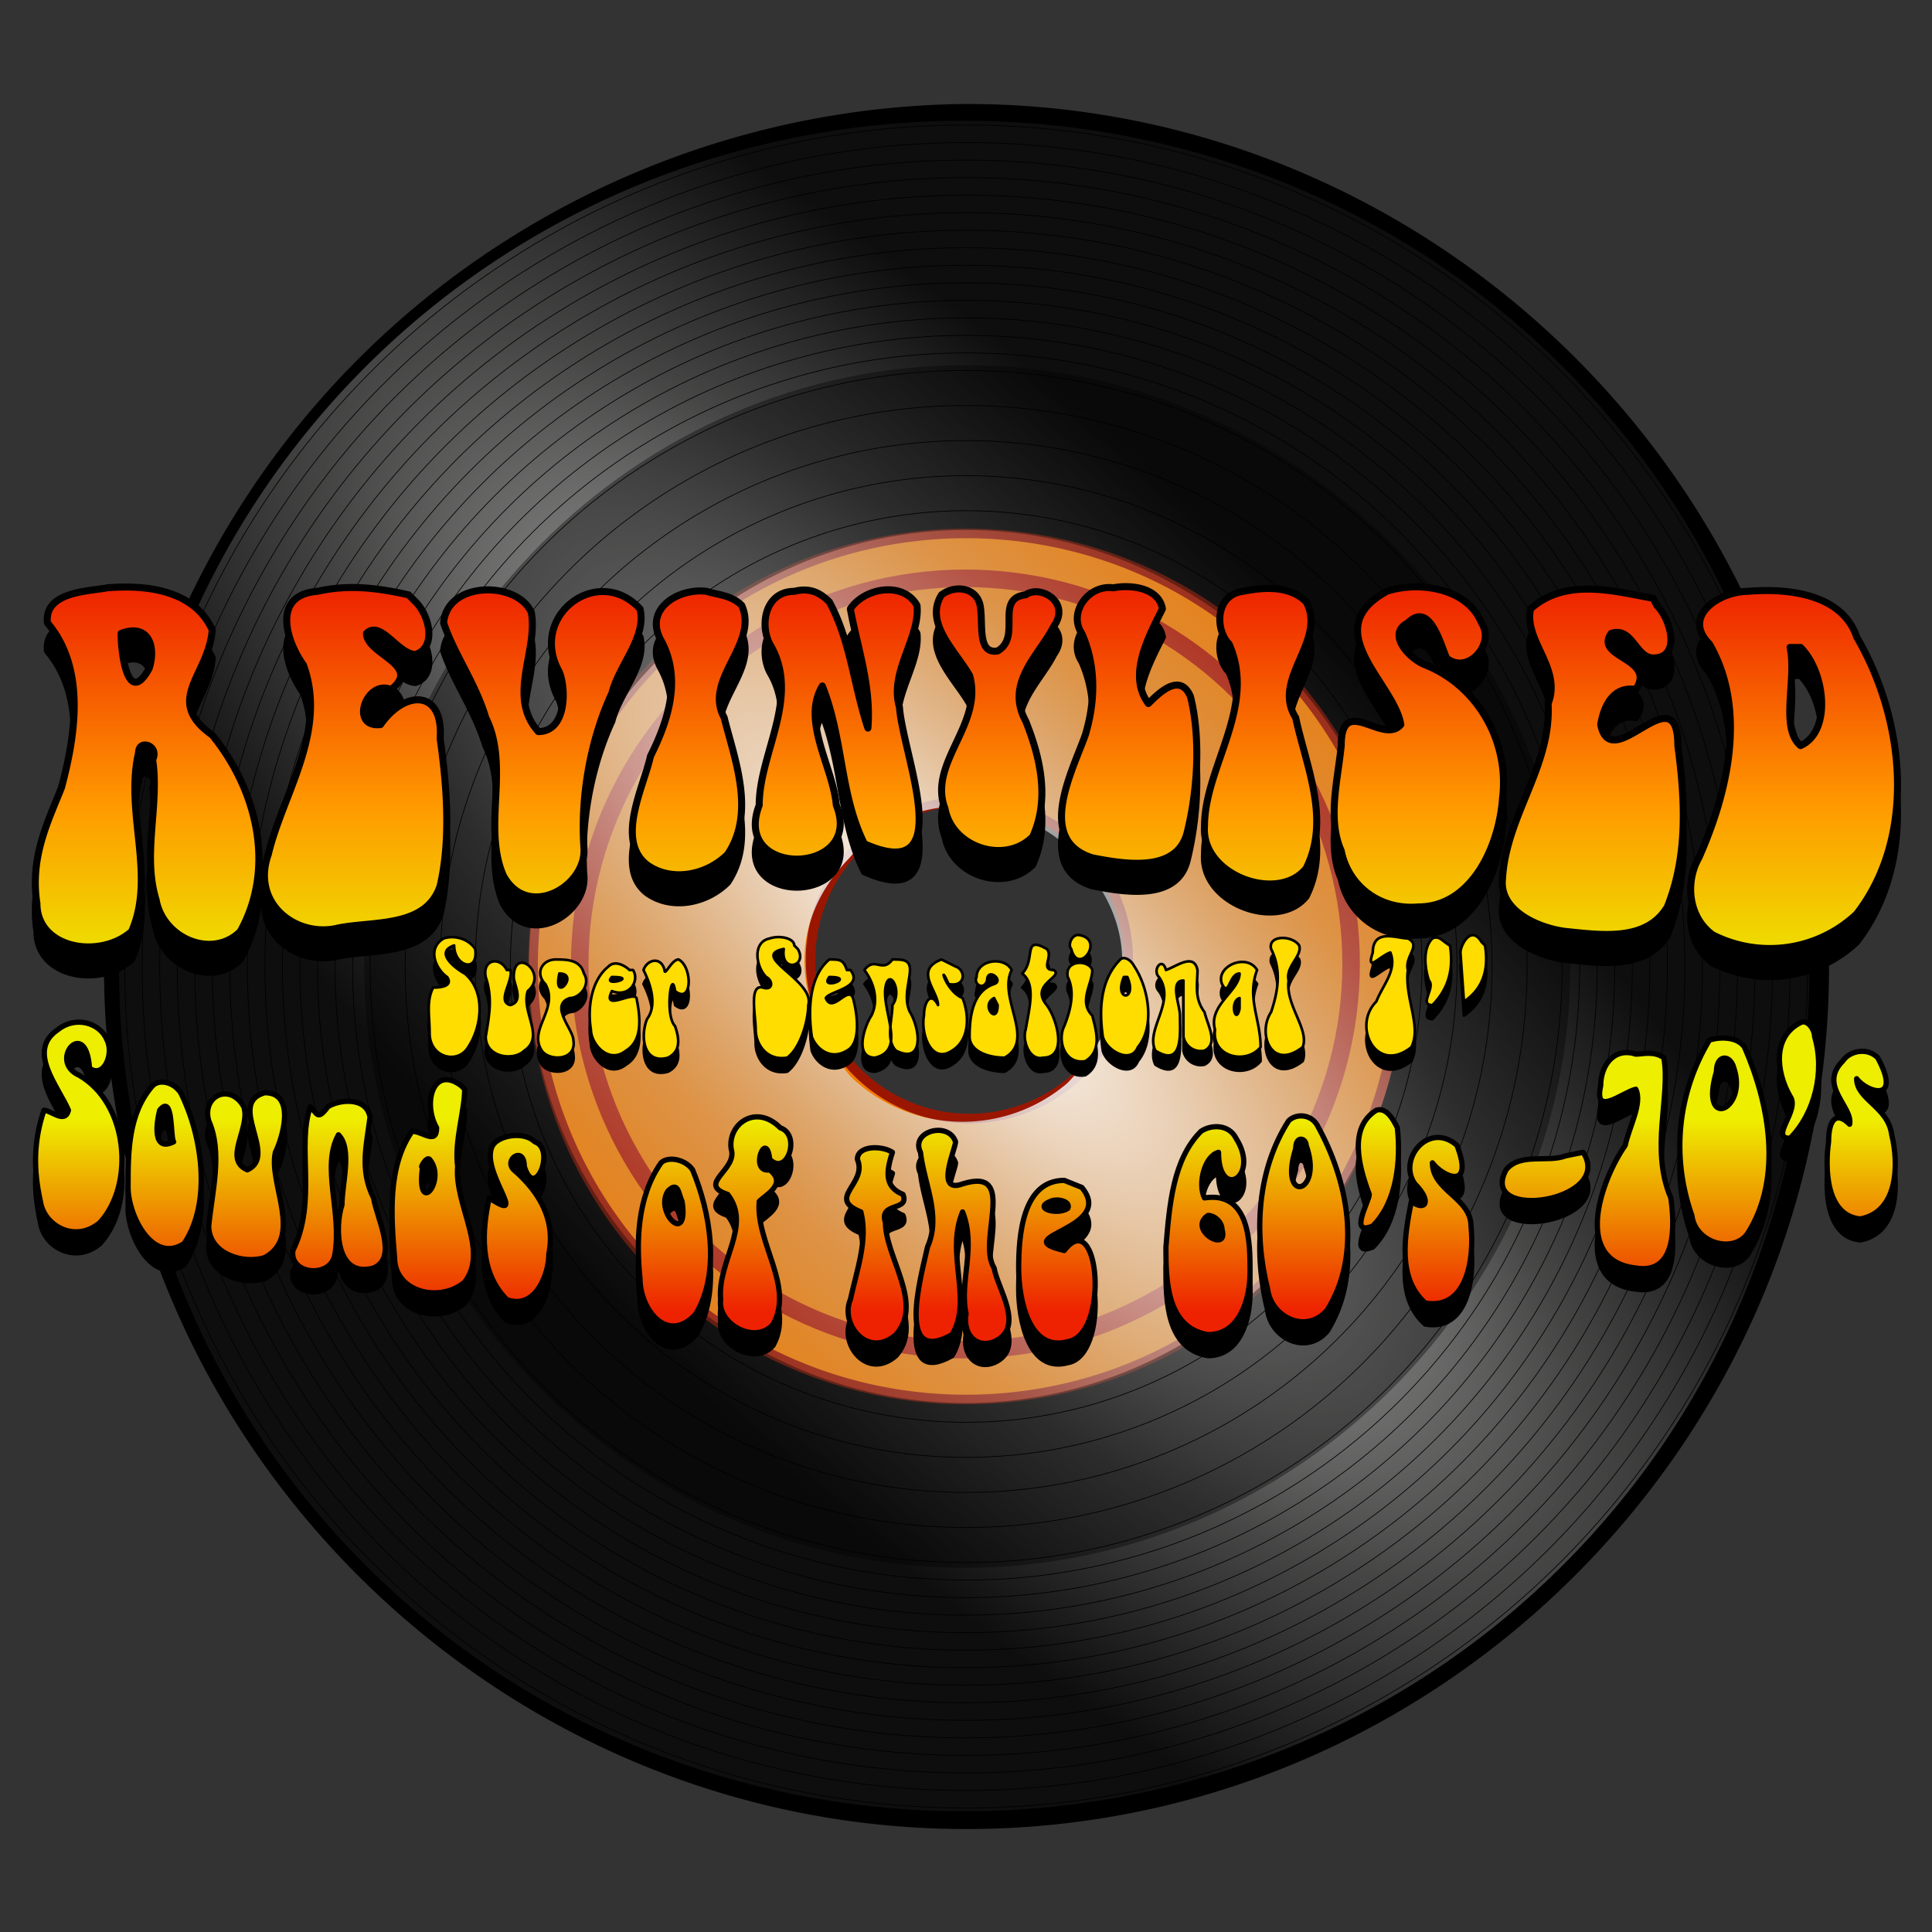 <svg xmlns="http://www.w3.org/2000/svg" xml:space="preserve" style="fill-rule:evenodd;clip-rule:evenodd;stroke-linejoin:round;stroke-miterlimit:2" viewBox="0 0 540 540">
  <rect x="0" y="0" width="540" height="540" fill="#333333" stroke="none"/>
  <path id="Vinyl" d="M288 42A248.2 248.2 0 0 0 42 288c0 135 111 246 246 246s246-111 246-246S423 42 288 42Zm0 170.5 75.6 75.5-75.6 89.8-79.6-89.8 79.6-75.5Z" style="fill-rule:nonzero" transform="matrix(.98 0 0 .98 -12.1 -12.1)"/>
  <path id="Label" d="M201 201c-48 48-48 127 0 175s127 48 175 0 48-127 0-175-127-48-175 0Zm55 55a45.3 45.3 0 1 1 64 64 45.3 45.3 0 0 1-64-64Z" style="fill:#f37c00;fill-rule:nonzero;stroke:#9b1600;stroke-width:2.72px" transform="matrix(.98 0 0 .98 -12.7 -12.6)"/>
  <circle id="Label-ring" cx="288" cy="288" r="110" style="fill:none;stroke:#b21700;stroke-width:5px;stroke-linejoin:miter;stroke-miterlimit:4" transform="matrix(.98 0 0 .98 -12.4 -12.8)"/>
  <path id="Shine" d="M200 107c-51 0-93 42-93 93s42 93 93 93 93-42 93-93-42-93-93-93Zm-.6 75.7c13-1 19 11.8 17.7 18.4-1 16-17.2 16-18.2 16a17.7 17.7 0 0 1-16.3-17.3s.8-16.8 16.8-17.1Z" style="fill:url(#_Shine);fill-rule:nonzero" transform="matrix(1.8 -1.8 1.8 1.8 -450.5 270)"/>
  <g id="Grooves" transform="matrix(.98 0 0 .98 -12.2 -12.1)">
    <circle cx="288" cy="288" r="245" style="fill:none;stroke:#000;stroke-width:.2px;stroke-linejoin:miter;stroke-miterlimit:4"/>
    <circle cx="288" cy="288" r="240" style="fill:none;stroke:#000;stroke-width:.2px;stroke-linejoin:miter;stroke-miterlimit:4"/>
    <circle cx="288" cy="288" r="235" style="fill:none;stroke:#000;stroke-width:.2px;stroke-linejoin:miter;stroke-miterlimit:4"/>
    <circle cx="288" cy="288" r="230" style="fill:none;stroke:#000;stroke-width:.2px;stroke-linejoin:miter;stroke-miterlimit:4"/>
    <circle cx="288" cy="288" r="225" style="fill:none;stroke:#000;stroke-width:.2px;stroke-linejoin:miter;stroke-miterlimit:4"/>
    <circle cx="288" cy="288" r="220" style="fill:none;stroke:#000;stroke-width:.2px;stroke-linejoin:miter;stroke-miterlimit:4"/>
    <circle cx="288" cy="288" r="215" style="fill:none;stroke:#000;stroke-width:.2px;stroke-linejoin:miter;stroke-miterlimit:4"/>
    <circle cx="288" cy="288" r="210" style="fill:none;stroke:#000;stroke-width:.2px;stroke-linejoin:miter;stroke-miterlimit:4"/>
    <circle cx="288" cy="288" r="205" style="fill:none;stroke:#000;stroke-width:.2px;stroke-linejoin:miter;stroke-miterlimit:4"/>
    <circle cx="288" cy="288" r="200" style="fill:none;stroke:#000;stroke-width:.2px;stroke-linejoin:miter;stroke-miterlimit:4"/>
    <circle cx="288" cy="288" r="195" style="fill:none;stroke:#000;stroke-width:.2px;stroke-linejoin:miter;stroke-miterlimit:4"/>
    <circle cx="288" cy="288" r="190" style="fill:none;stroke:#000;stroke-width:.2px;stroke-linejoin:miter;stroke-miterlimit:4"/>
    <circle cx="288" cy="288" r="185" style="fill:none;stroke:#000;stroke-width:.2px;stroke-linejoin:miter;stroke-miterlimit:4"/>
    <circle cx="288" cy="288" r="180" style="fill:none;stroke:#000;stroke-width:.2px;stroke-linejoin:miter;stroke-miterlimit:4"/>
    <circle cx="288" cy="288" r="175" style="fill:none;stroke:#000;stroke-width:.2px;stroke-linejoin:miter;stroke-miterlimit:4"/>
    <circle cx="288" cy="288" r="170" style="fill:none;stroke:#000;stroke-width:.2px;stroke-linejoin:miter;stroke-miterlimit:4"/>
    <circle cx="288" cy="288" r="160" style="fill:none;stroke:#000;stroke-width:.2px;stroke-linejoin:miter;stroke-miterlimit:4"/>
    <circle cx="288" cy="288" r="150" style="fill:none;stroke:#000;stroke-width:.2px;stroke-linejoin:miter;stroke-miterlimit:4"/>
    <circle cx="288" cy="288" r="140" style="fill:none;stroke:#000;stroke-width:.2px;stroke-linejoin:miter;stroke-miterlimit:4"/>
    <circle cx="288" cy="288" r="130" style="fill:none;stroke:#000;stroke-width:.2px;stroke-linejoin:miter;stroke-miterlimit:4"/>
  </g>
  <path id="Runout" d="M287 140c81 0 149 68 149 148s-68 148-149 148-148-68-148-148 67-148 148-148Z" style="fill:none;fill-rule:nonzero;stroke:#000;stroke-opacity:.36;stroke-width:47px;stroke-linejoin:miter;stroke-miterlimit:4" transform="matrix(.98 0 0 .98 -11.4 -12.1)"/>
  <g id="TextShadow" transform="matrix(.98 0 0 .98 -13.2 -12.1)">
    <path id="Revinylised" d="M74 192c-1 13-14 20 0 30 13 16 18 38 8 56-8 8-22 2-24-9-4-13 1-27-1-40 2-4-4-6-4-2-4 17 5 35-2 51-9 8-27 5-27-8-2-13 3-23 7-33 4-15 7-34-4-47-1-9 12-9 17-10 12-1 25 1 30 12Zm-26 1c0 6 2 21 8 10 2-6 0-13-8-10Zm84-9c4 4 6 13 0 15-5 0-10-10-14-6 0 6 16 9 7 16-7-3-12 11-3 10 7-10 18-10 17 4 2 14 3 29 0 42-4 12-19 10-29 12-12 3-25-7-20-21 4-17 17-35 10-54-5-7-9-20 4-21 9-2 17-1 26 1l2 2Zm33 3c2 11-7 24 2 34 8 0 8-12 6-17-9-16 11-31 23-18 2 8-6 16-8 24-6 13-9 29-8 44 1 11-16 21-23 8-6-14 2-31-5-45-3-10-9-18-12-27 1-12 21-12 25-3Zm60-2c5 11-11 21-5 32 3 12 9 27 1 39-6 6-16 8-23 3-9-7-1-22 1-31 5-10 9-22 3-33-5-9 5-15 13-14 3 1 7 1 10 4Zm25-1c6 11 7 24 11 36 1-12-3-23-5-34 4-6 15-8 19-1 1 9-8 19-5 29 1 14 17 51-10 39-7-14-6-30-12-45-6 10 3 23 4 34 8 20-30 21-22 0 0-15 12-31 3-46-3-6-1-15 7-15 4-1 7 0 10 3Zm43 1c1 5-1 14 5 13 7-4-1-15 8-16 4-3 13 2 8 9-4 8-14 16-8 27 4 10 7 22 2 33-8 8-23 3-25-8-5-13 11-24 7-38-4-7-13-15-8-23 4-3 10-2 11 3Zm52 1c-4 8-10 19-4 27 3-3 9-9 12-2 3 12 2 27-1 39-3 11-17 9-27 7-16-5-6-24-2-35 3-10 3-20-1-29-4-6 2-14 9-13 5-1 13 0 14 6Zm41-2c6 11-10 22-3 33 3 14 10 29 3 43-8 10-30 2-29-12 0-17 15-34 7-52-4-4-4-14 4-15 5-1 13-2 18 3Zm50 6c4 6-4 15-10 10-2-5-5-16-11-10-6 3 0 10 5 12 15 6 24 22 22 38-1 14-9 31-24 31-11 1-20-6-22-16-4-9-1-20 0-30 0-15 12 0 17-6-2-12-24-27-4-38 9-3 23-1 27 9Zm50-5c4 4 7 15-1 15-5 0-6-9-12-7-5 7 13 7 7 16-6-1-9 4-10 10 3 15 22-15 22 6 2 15 3 31-3 46-6 10-19 8-29 7-8-1-19-6-18-15 1-18 14-32 13-50 4-10-7-18-5-27 10-9 24-5 35-3l1 2Zm57 9c14 24 17 57 0 79a36 36 0 0 1-41 6c-7-5-8-15-4-22 8-18 14-42 3-61-8-8 3-15 11-15 12-1 27 1 31 13Zm-19 3c2 9-3 23 3 28 9-4 7-21 0-28h-3Z" style="fill-rule:nonzero;stroke:#000;stroke-width:2px;stroke-linejoin:miter;stroke-miterlimit:4" transform="translate(0 8)"/>
    <path id="Super" d="M149 281c1 7-6 5-6-1-6 2 1 7 3 8 6 5 5 15 1 21-3 5-11 3-11-4 0-5-1-9 1-13 1 0 6 0 4-3-3-2-6-8-1-11 3-1 7 0 9 3Zm10 6c1 3-4 9 0 10 4-1 1-6 1-8 0-9 10-1 4 4-2 6 5 13-1 17-3 3-11 2-11-4 1-6 2-11 0-17-1-5 4-6 6-2h1Zm21 1c2 3-1 7-4 7-6 2 1 9 1 12 1 6-7 6-9 3-4-6 5-12 1-19-3-3-1-7 3-7 3 0 7 0 8 4Zm-7 0c-2 9 6 0 0 0Zm21-1c2 3-1 8-6 6-3 6 6 0 7 2 1 5 2 12-3 15-5 4-10-2-10-6-1-6 0-14 5-18 2-2 5 0 6 1h1Zm-6 2c-3 3 8 0 0 0Zm15-2c0 2 2-3 4-3 4 2 4 13-1 9-1-7-3 7 0 10 1 3 2 7-2 9-7 2-8-6-6-11 3-4 1-10-1-14 1-3 5-4 6 0Zm38-6c3 5-5 7-4 0-10 2 9 9 7 16 0 4-2 12-6 15-6 1-9-4-9-8s-2-13 2-12c3 1 3-2 1-3-3-3-4-10 1-11 3-1 7 0 7 2l1 1Zm15 6c4 5-6 6-7 8 2 5 7-5 8 1 1 4 2 12-2 14-5 3-9-1-10-4-1-7-1-17 5-22 3 0 4 0 5 3h1Zm-6 2c-3 4 8 0 0 0Zm23-2c0 3-2 8 0 12 3 5 4 15-4 11-3-3-1-9-1-13 3-4-1-11-2-5-1 7 6 18-3 20-6 0-3-9-1-12 2-4 1-9-2-13 3-4 5 1 8-3 3 0 5 0 5 3Zm13-1c3 1 3 6-2 5-3-7-1 2 4 4 2 5 2 12-3 15-6 4-9-5-8-10 0-4 2-7 4-3 0-4-7-10 1-13l4 2Zm16 1c-4 8 7 20-2 25-5 0-10-2-10-6 0-6 1-13 7-15 3-1-2-5-2-1-1 3-4 1-3-1 0-5 8-6 10-2Zm-5 8c-4 2 1 8 1 2l-1-2Zm15-14c2 2-2 6 2 6 3 2-7 4-2 10 3 4 6 15-1 15-4 1-6-5-5-8 1-6 3-13-1-16 4-4 0-11 7-7Zm13 6c0 4-4 9 0 13 1 4 3 10-2 13-6 1-8-6-6-10 2-5 3-10 1-14-1-5 6-5 7-2Zm-4-10c8 1 0 12-2 4-1-1 0-4 2-4Zm16 9c4 6 6 17 1 23-2 5-9 1-10-3-1-7-1-16 5-22 1-1 3 0 4 2Zm-3 3c-3 7 4 7 1 0h-1Zm21-2c0 4-1 8 2 12 1 4 4 9 0 11a5 5 0 0 1-6-4v-16c-4 0-1 7-1 10 0 5 1 15-7 10-3-6 6-14 1-21-2-2 1-6 2-2 3-1 8-5 9 0Zm17 0c-3 8 1 14 1 22-4 5-14 3-13-5-2-7 7-11 7-16-3 0-3 7-5 3-2-5 7-9 10-4Zm-5 8c-3 1-1 8 0 3v-3Zm17-15c1 3-4 6-3 10-1 7 6 14 4 19-9 7-13-4-9-10 2-6 3-12 0-18-1-4 6-4 8-1Zm31-2c4 2-1 5 0 9-1 8 4 16 1 22-10 8-17-6-10-13 2-5 6-9 4-14-3 1-7 6-5 0 0-7 7-4 10-4Zm12 2c1 6 0 12-5 17-4 0 1-5-1-7-1-3-2-9 1-12 2-1 3 1 5 2Zm10 0c1 6 0 12-6 16l-1-14c0-2 3-8 6-3l1 1Z" style="fill-rule:nonzero;stroke:#000;stroke-width:.75px;stroke-linejoin:miter;stroke-miterlimit:4" transform="translate(0 6)"/>
    <path id="Sounds" d="M44 309c2 4-1 11-5 8-1-15-12-2-3 2 14 8 16 31 6 42-7 6-16 1-17-6-2-9-2-17 1-26 2 0 6 4 7 0-3-7-12-17-3-23 5-4 12-2 14 3Zm21 15c6 12 9 31 1 43-9 6-16-8-16-16 0-10 0-21 7-29 2-2 6-1 8 2Zm-6 5c-1 4-2 12 4 9-1-1 0-14-4-9Zm24-1c2 6-6 15 1 18 9-4-6-19 5-22 9 0 5 13 3 17-2 9 8 24-3 30-6 2-16-1-16-9 1-10 4-21 0-30-2-7 6-11 10-4Zm36 3c-1 8-3 15 1 23 1 6 7 17 0 20-11 3-11-12-9-18 0-6 3-16-1-20-5 9 1 22-1 34-1 7-13 6-12-1 7-14 1-30 5-41 2 2 2 4 5 0 3-2 11-3 12 3Zm27-8c0 6-3 15-2 22-1 11 9 24 2 33-7 6-20 3-20-7-1-12-2-26 5-36 3 0 7 4 7-1-4-7-1-18 7-12l1 1Zm-12 22c-2 15 7 4 2-2-1-1-3 3-2 2Zm32-7c6 2 0 17-3 7 0-6-6-2-3 1 7 6 12 14 10 24 0 6-4 16-12 13-8-8-7-20-5-29 12 8-3-8 1-15 2-3 9-4 12-1Zm45 8c5 12 8 29 1 41-8 9-16-1-16-10-1-10-1-23 6-33 2-2 7-1 9 2Zm-7 6c-4 6 6 16 4 3-1-2-1-6-4-3Zm32-18c6 2 2 14-3 9-1-9-6 4 0 3 5 4-1 7-3 9-1 12 10 24 4 35-5 6-16 0-15-7-1-11 9-21 2-30-9-3 3-7 1-13-1-7 7-13 14-6Zm32 7c-2 6-2 10 3 12 2 5-7 2-5 8 0 10 11 23 3 32-8 7-16-3-13-10 2-9 5-17 3-25-10-4 2-8-1-15 0-4 7-4 10-2Zm18-3c0 2-6 15 2 12 16-5 4 16 9 24 1 6 9 17 0 21-5 2-9-2-8-8-2-9 3-19-1-29-5 12 3 25-3 35-16 9-9-16-7-25 4-9-1-18-2-27-3-6 8-9 10-3Zm36 13c10 12-22 14-5 18 10-13 13 24 1 26-11 3-14-12-14-21s1-25 13-25l5 2Zm-9 4c-5 2 2 4 5 2 1-2-3-3-5-2Zm53-18c7 11-5 18-5 4-4 1-6 9-4 13 13-2 13 13 13 21s-3 18-12 18c-12-2-12-16-12-25 1-12 2-25 10-33 3-2 8-2 10 2Zm-8 22c-6 4 6 11 4 4 0-2-2-4-4-4Zm31-26c9 16 13 37 3 53-6 7-16 2-17-6-4-16-3-34 6-48 2-2 6-2 8 1Zm-6 7c-5 16 8 13 3-1 0-2-3-3-3 1Zm29-6c1 9 0 21-7 28-7 3-1-7-1-9-3-8-6-19 2-24 3-1 5 3 6 5Zm17 5c5 13-4 9-7 5 0 8 11 10 11 18 1 9-1 24-13 22-8-7-6-19-4-29 4 3 6 0 1-5-5-7 4-18 12-11Zm36 2c9 14-30 20-22 5 4-5 12-2 17-4l5-1Zm23-27c2 11-4 26 2 40 1 7 2 22-10 20-18-2-10-25-3-35 1-5 5-12 3-16-4 1-12 8-10-1 0-6 4-11 10-9 2 0 5-1 8 1Zm23-3c7 16 11 37 1 53-4 6-15 3-16-5-6-17-4-35 5-50 3-1 8-1 10 2Zm-8 7c-5 17 9 11 5-1-1-4-5-4-5 1Zm28-10c3 10 0 22-7 29-6 0 3-8 0-12-4-7-5-17 3-21 2-1 4 2 4 4Zm18 6c7 13-3 10-6 6 0 6 9 8 10 16 2 8 2 22-9 24-10-1-10-15-9-22 0-6 2-9 6-5 1-5-9-11-2-18 2-3 7-4 10-1Z" style="fill-rule:nonzero;stroke:#000;stroke-width:1.5px;stroke-linejoin:miter;stroke-miterlimit:4" transform="translate(0 6)"/>
  </g>
  <g id="TextGradient" transform="matrix(.98 0 0 .98 -13.2 -12.1)">
    <path id="Revinylised1" d="M74 192c-1 13-14 20 0 30 13 16 18 38 8 56-8 8-22 2-24-9-4-13 1-27-1-40 2-4-4-6-4-2-4 17 5 35-2 51-9 8-27 5-27-8-2-13 3-23 7-33 4-15 7-34-4-47-1-9 12-9 17-10 12-1 25 1 30 12Zm-26 1c0 6 2 21 8 10 2-6 0-13-8-10Zm84-9c4 4 6 13 0 15-5 0-10-10-14-6 0 6 16 9 7 16-7-3-12 11-3 10 7-10 18-10 17 4 2 14 3 29 0 42-4 12-19 10-29 12-12 3-25-7-20-21 4-17 17-35 10-54-5-7-9-20 4-21 9-2 17-1 26 1l2 2Zm33 3c2 11-7 24 2 34 8 0 8-12 6-17-9-16 11-31 23-18 2 8-6 16-8 24-6 13-9 29-8 44 1 11-16 21-23 8-6-14 2-31-5-45-3-10-9-18-12-27 1-12 21-12 25-3Zm60-2c5 11-11 21-5 32 3 12 9 27 1 39-6 6-16 8-23 3-9-7-1-22 1-31 5-10 9-22 3-33-5-9 5-15 13-14 3 1 7 1 10 4Zm25-1c6 11 7 24 11 36 1-12-3-23-5-34 4-6 15-8 19-1 1 9-8 19-5 29 1 14 17 51-10 39-7-14-6-30-12-45-6 10 3 23 4 34 8 20-30 21-22 0 0-15 12-31 3-46-3-6-1-15 7-15 4-1 7 0 10 3Zm43 1c1 5-1 14 5 13 7-4-1-15 8-16 4-3 13 2 8 9-4 8-14 16-8 27 4 10 7 22 2 33-8 8-23 3-25-8-5-13 11-24 7-38-4-7-13-15-8-23 4-3 10-2 11 3Zm52 1c-4 8-10 19-4 27 3-3 9-9 12-2 3 12 2 27-1 39-3 11-17 9-27 7-16-5-6-24-2-35 3-10 3-20-1-29-4-6 2-14 9-13 5-1 13 0 14 6Zm41-2c6 11-10 22-3 33 3 14 10 29 3 43-8 10-30 2-29-12 0-17 15-34 7-52-4-4-4-14 4-15 5-1 13-2 18 3Zm50 6c4 6-4 15-10 10-2-5-5-16-11-10-6 3 0 10 5 12 15 6 24 22 22 38-1 14-9 31-24 31-11 1-20-6-22-16-4-9-1-20 0-30 0-15 12 0 17-6-2-12-24-27-4-38 9-3 23-1 27 9Zm50-5c4 4 7 15-1 15-5 0-6-9-12-7-5 7 13 7 7 16-6-1-9 4-10 10 3 15 22-15 22 6 2 15 3 31-3 46-6 10-19 8-29 7-8-1-19-6-18-15 1-18 14-32 13-50 4-10-7-18-5-27 10-9 24-5 35-3l1 2Zm57 9c14 24 17 57 0 79a36 36 0 0 1-41 6c-7-5-8-15-4-22 8-18 14-42 3-61-8-8 3-15 11-15 12-1 27 1 31 13Zm-19 3c2 9-3 23 3 28 9-4 7-21 0-28h-3Z" style="fill:url(#_Revinylised1);fill-rule:nonzero;stroke:#000;stroke-width:2px;stroke-linejoin:miter;stroke-miterlimit:4"/>
    <path id="Super1" d="M149 281c1 7-6 5-6-1-6 2 1 7 3 8 6 5 5 15 1 21-3 5-11 3-11-4 0-5-1-9 1-13 1 0 6 0 4-3-3-2-6-8-1-11 3-1 7 0 9 3Zm10 6c1 3-4 9 0 10 4-1 1-6 1-8 0-9 10-1 4 4-2 6 5 13-1 17-3 3-11 2-11-4 1-6 2-11 0-17-1-5 4-6 6-2h1Zm21 1c2 3-1 7-4 7-6 2 1 9 1 12 1 6-7 6-9 3-4-6 5-12 1-19-3-3-1-7 3-7 3 0 7 0 8 4Zm-7 0c-2 9 6 0 0 0Zm21-1c2 3-1 8-6 6-3 6 6 0 7 2 1 5 2 12-3 15-5 4-10-2-10-6-1-6 0-14 5-18 2-2 5 0 6 1h1Zm-6 2c-3 3 8 0 0 0Zm15-2c0 2 2-3 4-3 4 2 4 13-1 9-1-7-3 7 0 10 1 3 2 7-2 9-7 2-8-6-6-11 3-4 1-10-1-14 1-3 5-4 6 0Zm38-6c3 5-5 7-4 0-10 2 9 9 7 16 0 4-2 12-6 15-6 1-9-4-9-8s-2-13 2-12c3 1 3-2 1-3-3-3-4-10 1-11 3-1 7 0 7 2l1 1Zm15 6c4 5-6 6-7 8 2 5 7-5 8 1 1 4 2 12-2 14-5 3-9-1-10-4-1-7-1-17 5-22 3 0 4 0 5 3h1Zm-6 2c-3 4 8 0 0 0Zm23-2c0 3-2 8 0 12 3 5 4 15-4 11-3-3-1-9-1-13 3-4-1-11-2-5-1 7 6 18-3 20-6 0-3-9-1-12 2-4 1-9-2-13 3-4 5 1 8-3 3 0 5 0 5 3Zm13-1c3 1 3 6-2 5-3-7-1 2 4 4 2 5 2 12-3 15-6 4-9-5-8-10 0-4 2-7 4-3 0-4-7-10 1-13l4 2Zm16 1c-4 8 7 20-2 25-5 0-10-2-10-6 0-6 1-13 7-15 3-1-2-5-2-1-1 3-4 1-3-1 0-5 8-6 10-2Zm-5 8c-4 2 1 8 1 2l-1-2Zm15-14c2 2-2 6 2 6 3 2-7 4-2 10 3 4 6 15-1 15-4 1-6-5-5-8 1-6 3-13-1-16 4-4 0-11 7-7Zm13 6c0 4-4 9 0 13 1 4 3 10-2 13-6 1-8-6-6-10 2-5 3-10 1-14-1-5 6-5 7-2Zm-4-10c8 1 0 12-2 4-1-1 0-4 2-4Zm16 9c4 6 6 17 1 23-2 5-9 1-10-3-1-7-1-16 5-22 1-1 3 0 4 2Zm-3 3c-3 7 4 7 1 0h-1Zm21-2c0 4-1 8 2 12 1 4 4 9 0 11a5 5 0 0 1-6-4v-16c-4 0-1 7-1 10 0 5 1 15-7 10-3-6 6-14 1-21-2-2 1-6 2-2 3-1 8-5 9 0Zm17 0c-3 8 1 14 1 22-4 5-14 3-13-5-2-7 7-11 7-16-3 0-3 7-5 3-2-5 7-9 10-4Zm-5 8c-3 1-1 8 0 3v-3Zm17-15c1 3-4 6-3 10-1 7 6 14 4 19-9 7-13-4-9-10 2-6 3-12 0-18-1-4 6-4 8-1Zm31-2c4 2-1 5 0 9-1 8 4 16 1 22-10 8-17-6-10-13 2-5 6-9 4-14-3 1-7 6-5 0 0-7 7-4 10-4Zm12 2c1 6 0 12-5 17-4 0 1-5-1-7-1-3-2-9 1-12 2-1 3 1 5 2Zm10 0c1 6 0 12-6 16l-1-14c0-2 3-8 6-3l1 1Z" style="fill:#fd0;fill-rule:nonzero;stroke:#000;stroke-width:.75px;stroke-linejoin:miter;stroke-miterlimit:4" transform="translate(0 2)"/>
    <path id="Sounds1" d="M44 309c2 4-1 11-5 8-1-15-12-2-3 2 14 8 16 31 6 42-7 6-16 1-17-6-2-9-2-17 1-26 2 0 6 4 7 0-3-7-12-17-3-23 5-4 12-2 14 3Zm21 15c6 12 9 31 1 43-9 6-16-8-16-16 0-10 0-21 7-29 2-2 6-1 8 2Zm-6 5c-1 4-2 12 4 9-1-1 0-14-4-9Zm24-1c2 6-6 15 1 18 9-4-6-19 5-22 9 0 5 13 3 17-2 9 8 24-3 30-6 2-16-1-16-9 1-10 4-21 0-30-2-7 6-11 10-4Zm36 3c-1 8-3 15 1 23 1 6 7 17 0 20-11 3-11-12-9-18 0-6 3-16-1-20-5 9 1 22-1 34-1 7-13 6-12-1 7-14 1-30 5-41 2 2 2 4 5 0 3-2 11-3 12 3Zm27-8c0 6-3 15-2 22-1 11 9 24 2 33-7 6-20 3-20-7-1-12-2-26 5-36 3 0 7 4 7-1-4-7-1-18 7-12l1 1Zm-12 22c-2 15 7 4 2-2-1-1-3 3-2 2Zm32-7c6 2 0 17-3 7 0-6-6-2-3 1 7 6 12 14 10 24 0 6-4 16-12 13-8-8-7-20-5-29 12 8-3-8 1-15 2-3 9-4 12-1Zm45 8c5 12 8 29 1 41-8 9-16-1-16-10-1-10-1-23 6-33 2-2 7-1 9 2Zm-7 6c-4 6 6 16 4 3-1-2-1-6-4-3Zm32-18c6 2 2 14-3 9-1-9-6 4 0 3 5 4-1 7-3 9-1 12 10 24 4 35-5 6-16 0-15-7-1-11 9-21 2-30-9-3 3-7 1-13-1-7 7-13 14-6Zm32 7c-2 6-2 10 3 12 2 5-7 2-5 8 0 10 11 23 3 32-8 7-16-3-13-10 2-9 5-17 3-25-10-4 2-8-1-15 0-4 7-4 10-2Zm18-3c0 2-6 15 2 12 16-5 4 16 9 24 1 6 9 17 0 21-5 2-9-2-8-8-2-9 3-19-1-29-5 12 3 25-3 35-16 9-9-16-7-25 4-9-1-18-2-27-3-6 8-9 10-3Zm36 13c10 12-22 14-5 18 10-13 13 24 1 26-11 3-14-12-14-21s1-25 13-25l5 2Zm-9 4c-5 2 2 4 5 2 1-2-3-3-5-2Zm53-18c7 11-5 18-5 4-4 1-6 9-4 13 13-2 13 13 13 21s-3 18-12 18c-12-2-12-16-12-25 1-12 2-25 10-33 3-2 8-2 10 2Zm-8 22c-6 4 6 11 4 4 0-2-2-4-4-4Zm31-26c9 16 13 37 3 53-6 7-16 2-17-6-4-16-3-34 6-48 2-2 6-2 8 1Zm-6 7c-5 16 8 13 3-1 0-2-3-3-3 1Zm29-6c1 9 0 21-7 28-7 3-1-7-1-9-3-8-6-19 2-24 3-1 5 3 6 5Zm17 5c5 13-4 9-7 5 0 8 11 10 11 18 1 9-1 24-13 22-8-7-6-19-4-29 4 3 6 0 1-5-5-7 4-18 12-11Zm36 2c9 14-30 20-22 5 4-5 12-2 17-4l5-1Zm23-27c2 11-4 26 2 40 1 7 2 22-10 20-18-2-10-25-3-35 1-5 5-12 3-16-4 1-12 8-10-1 0-6 4-11 10-9 2 0 5-1 8 1Zm23-3c7 16 11 37 1 53-4 6-15 3-16-5-6-17-4-35 5-50 3-1 8-1 10 2Zm-8 7c-5 17 9 11 5-1-1-4-5-4-5 1Zm28-10c3 10 0 22-7 29-6 0 3-8 0-12-4-7-5-17 3-21 2-1 4 2 4 4Zm18 6c7 13-3 10-6 6 0 6 9 8 10 16 2 8 2 22-9 24-10-1-10-15-9-22 0-6 2-9 6-5 1-5-9-11-2-18 2-3 7-4 10-1Z" style="fill:url(#_Sounds1);fill-rule:nonzero;stroke:#000;stroke-width:1.5px;stroke-linejoin:miter;stroke-miterlimit:4"/>
  </g>
  <defs>
    <linearGradient id="_Revinylised1" x1="0" x2="1" y1="0" y2="0" gradientTransform="rotate(90 -78 102) scale(103.2)" gradientUnits="userSpaceOnUse">
      <stop offset="0" style="stop-color:#e20;stop-opacity:1"/>
      <stop offset=".6" style="stop-color:#f90;stop-opacity:1"/>
      <stop offset="1" style="stop-color:#ed0;stop-opacity:1"/>
    </linearGradient>
    <linearGradient id="_Sounds1" x1="0" x2="1" y1="0" y2="0" gradientTransform="matrix(0 91.7 -91.7 0 24 304)" gradientUnits="userSpaceOnUse">
      <stop offset="0" style="stop-color:#ee0;stop-opacity:1"/>
      <stop offset=".3" style="stop-color:#ee0;stop-opacity:1"/>
      <stop offset=".9" style="stop-color:#e20;stop-opacity:1"/>
      <stop offset="1" style="stop-color:#e20;stop-opacity:1"/>
    </linearGradient>
    <radialGradient id="_Shine" cx="0" cy="0" r="1" gradientTransform="matrix(0 154 -53.7 0 200 199)" gradientUnits="userSpaceOnUse">
      <stop offset="0" style="stop-color:white;stop-opacity:1"/>
      <stop offset=".6" style="stop-color:#bab9b8;stop-opacity:.38"/>
      <stop offset="1" style="stop-color:#9a9897;stop-opacity:.09"/>
    </radialGradient>
  </defs>
</svg>
